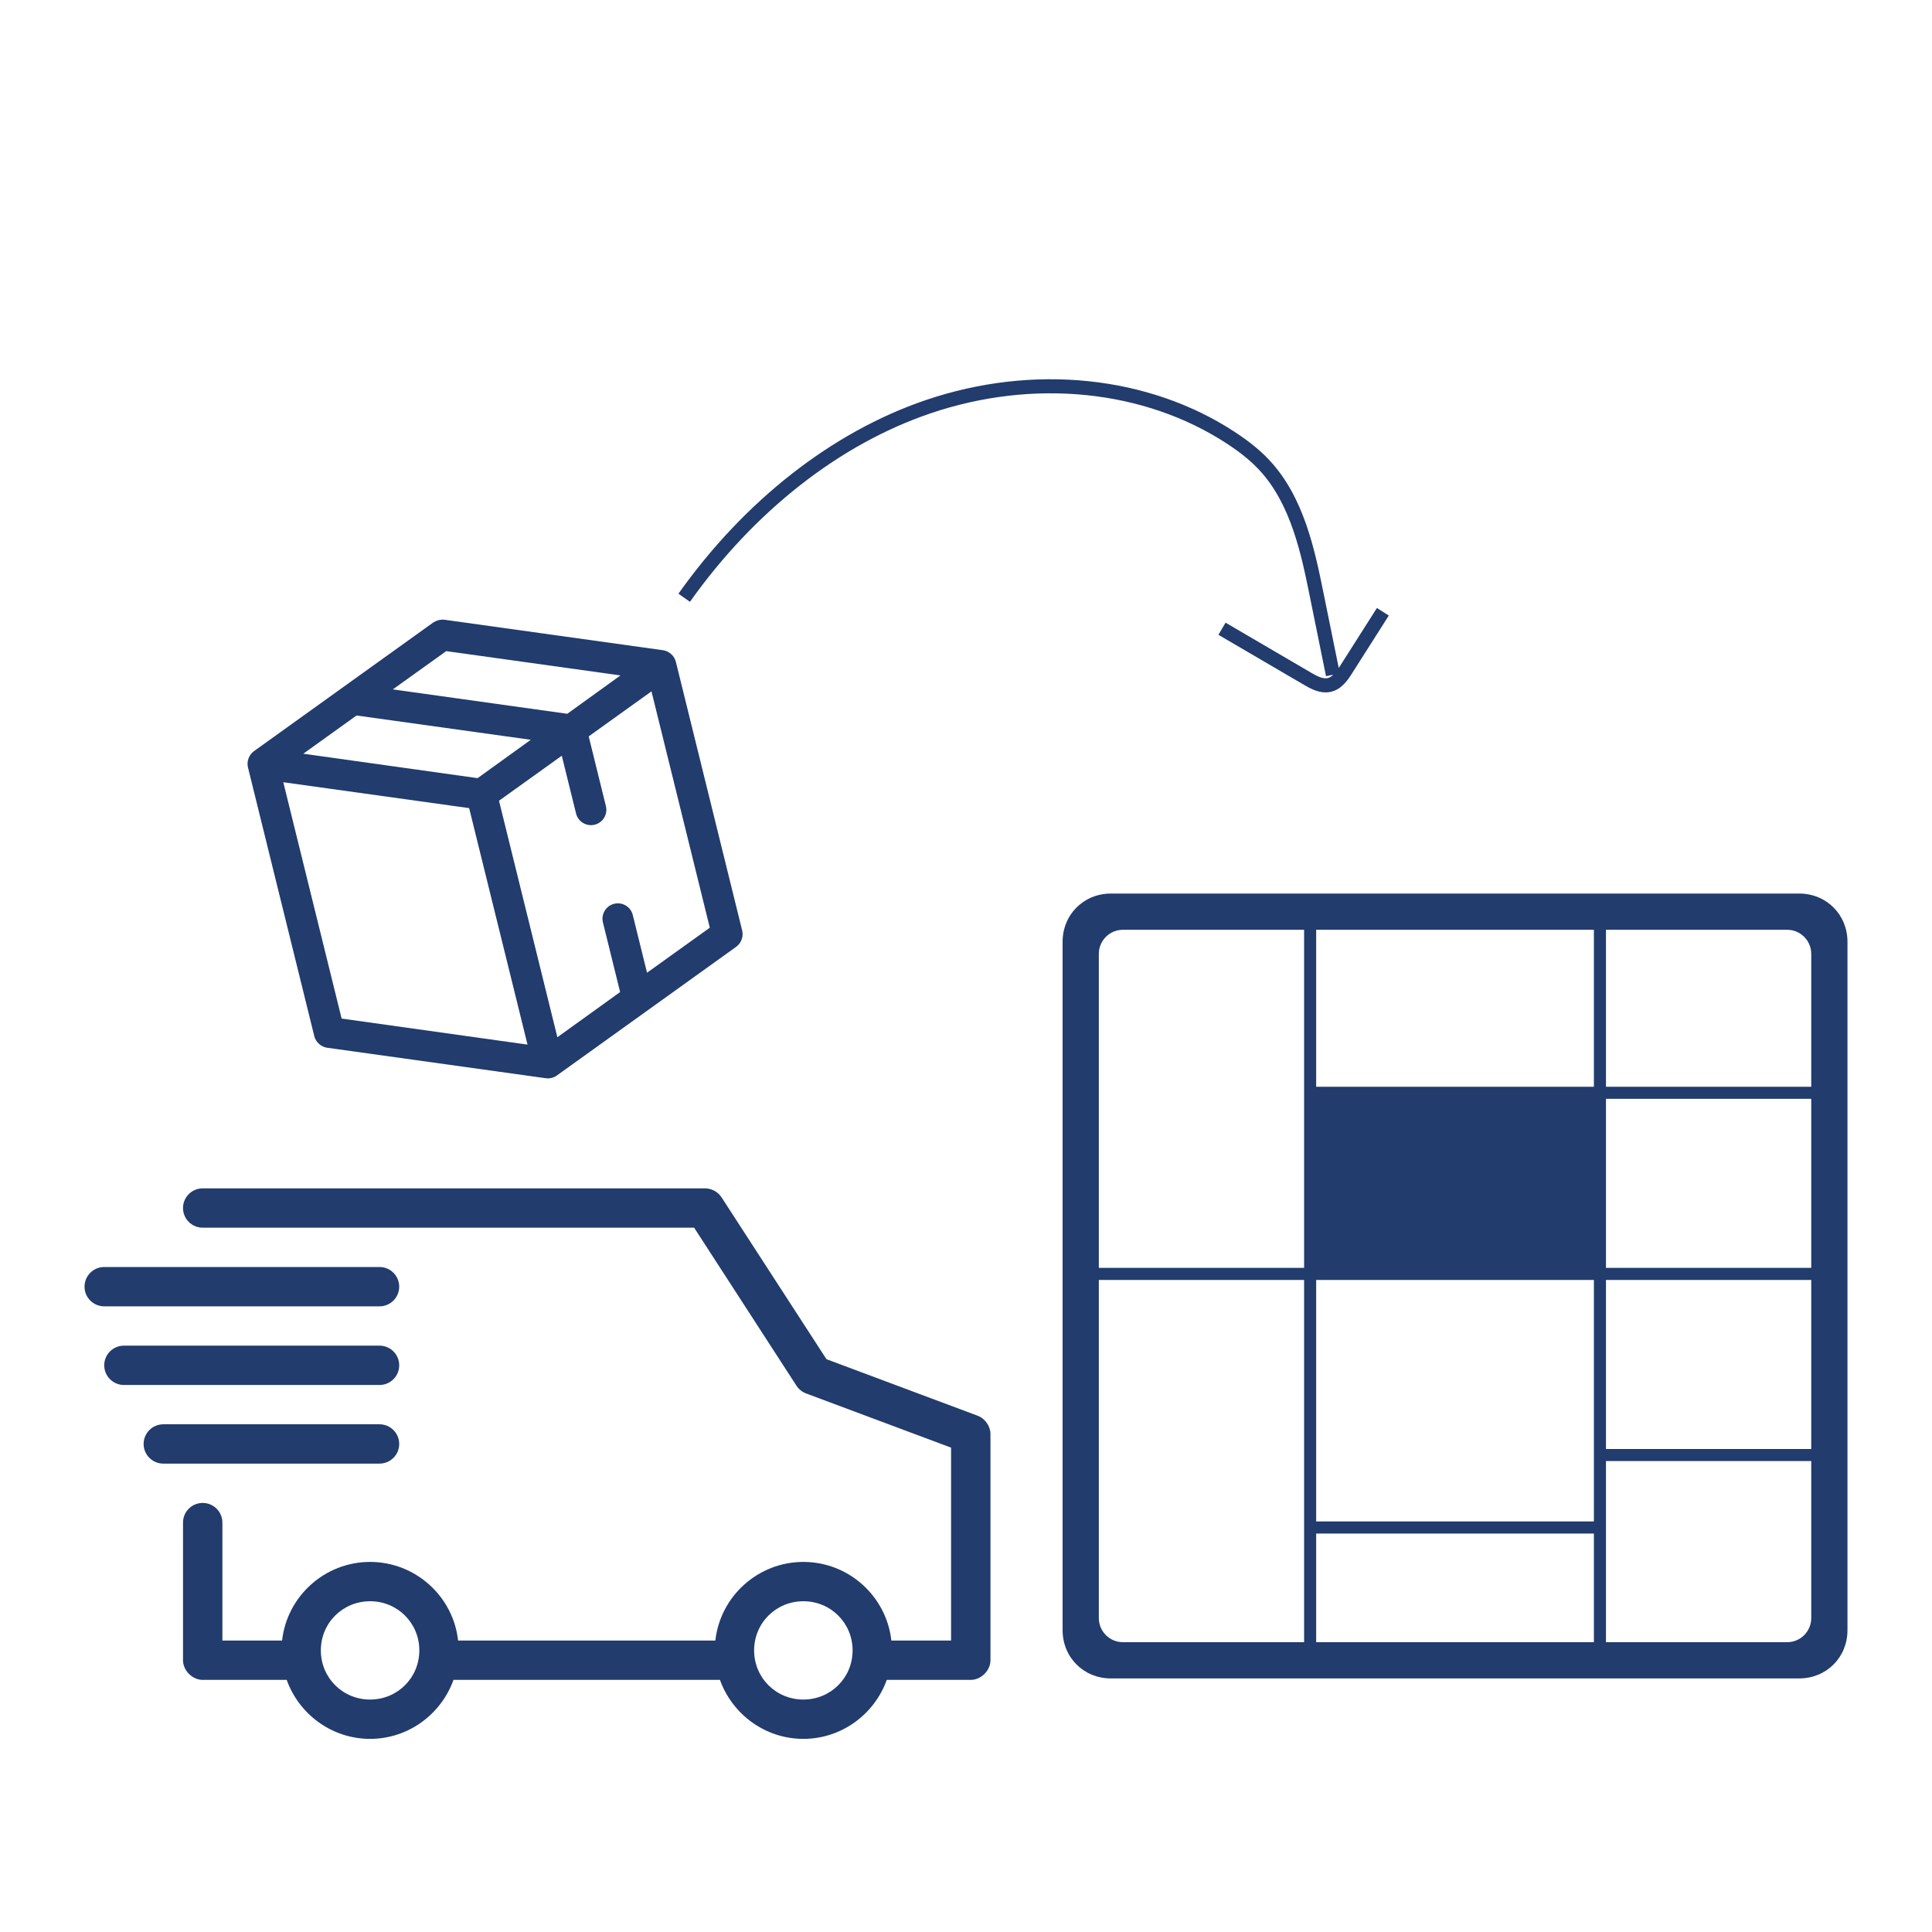 <svg xmlns="http://www.w3.org/2000/svg" width="160" height="160" viewBox="0 0 160 160">
  <g fill="#213C6D" fill-rule="evenodd" transform="translate(7 31)">
    <path d="M59.531,109.749 C57.26,109.749 55.453,107.946 55.453,105.678 C55.453,103.411 57.26,101.608 59.531,101.608 C61.802,101.608 63.608,103.411 63.608,105.678 C63.608,107.946 61.802,109.749 59.531,109.749 M23.649,109.749 C21.378,109.749 19.571,107.946 19.571,105.678 C19.571,103.411 21.378,101.608 23.649,101.608 C25.921,101.608 27.727,103.411 27.727,105.678 C27.727,107.946 25.921,109.749 23.649,109.749 M73.955,86.241 C74.576,86.469 75.026,87.107 75.026,87.768 L75.026,106.493 C75.026,107.345 74.248,108.121 73.394,108.121 L66.438,108.121 C65.421,110.957 62.706,113.006 59.531,113.006 C56.356,113.006 53.639,110.957 52.624,108.121 L30.555,108.121 C29.54,110.957 26.825,113.006 23.649,113.006 C20.475,113.006 17.758,110.957 16.743,108.121 L9.786,108.121 C8.932,108.121 8.156,107.345 8.156,106.493 L8.156,95.095 C8.156,94.195 8.886,93.467 9.786,93.467 C10.688,93.467 11.417,94.195 11.417,95.095 L11.417,104.864 L16.361,104.864 C16.763,101.208 19.885,98.352 23.649,98.352 C27.413,98.352 30.536,101.208 30.938,104.864 L52.243,104.864 C52.644,101.208 55.766,98.352 59.531,98.352 C63.295,98.352 66.416,101.208 66.818,104.864 L71.764,104.864 L71.764,88.887 L59.786,84.41 C59.455,84.292 59.164,84.066 58.97,83.774 L50.484,70.671 L9.786,70.671 C8.886,70.671 8.156,69.942 8.156,69.043 C8.156,68.144 8.886,67.415 9.786,67.415 L51.377,67.415 C51.919,67.412 52.455,67.698 52.752,68.153 L61.443,81.561 L73.955,86.241 Z M26.061,88.582 C26.061,89.481 25.331,90.21 24.43,90.21 L6.524,90.21 C5.624,90.21 4.894,89.481 4.894,88.582 C4.894,87.683 5.624,86.954 6.524,86.954 L24.43,86.954 C25.331,86.954 26.061,87.683 26.061,88.582 Z M24.43,77.185 L1.633,77.185 C0.731,77.185 -0,76.456 -0,75.556 C-0,74.657 0.731,73.928 1.633,73.928 L24.43,73.928 C25.33,73.928 26.06,74.657 26.06,75.556 C26.06,76.456 25.33,77.185 24.43,77.185 Z M26.061,82.069 C26.061,82.968 25.331,83.698 24.43,83.698 L3.263,83.698 C2.362,83.698 1.632,82.968 1.632,82.069 C1.632,81.17 2.362,80.441 3.263,80.441 L24.43,80.441 C25.331,80.441 26.061,81.17 26.061,82.069 Z"/>
    <path d="M44,32 L33,32 L21,32 L21,52 L44,52 L44,53 L21,53 L21,62 L20,62 L20,32 L3,32 L3,31 L20,31 L20,3 L21,3 L21,16 L44,16 L44,3 L45,3 L45,23.5 L45,31 L62,31 L62,5 C62,3.895 61.105,3 60,3 L60,3 L5,3 L5,3 C3.895,3 3,3.895 3,5 L3,5 L3,60 C3,61.105 3.895,62 5,62 L60,62 C61.105,62 62,61.105 62,60 L62,32 L45,32 L45,62 L44,62 L44,32 Z M61,0 C63.257,0 65,1.745 65,4 L65,61 C65,63.257 63.257,65 61,65 L4,65 C1.743,65 0,63.257 0,61 L0,4 C0,1.745 1.743,0 4,0 L61,0 Z M45,16 L62,16 L62,17 L45,17 L45,16 Z M45,46 L62,46 L62,47 L45,47 L45,46 Z" transform="translate(81 43)"/>
    <path d="M46.953,26.255 L51.783,45.828 L46.584,49.557 L45.411,44.805 C45.257,44.119 44.575,43.688 43.889,43.842 C43.876,43.845 43.863,43.848 43.85,43.851 C43.169,44.027 42.76,44.721 42.935,45.402 C42.936,45.407 42.938,45.411 42.938,45.415 L44.356,51.158 L39.159,54.899 L34.325,35.314 L39.525,31.586 L40.701,36.35 C40.86,37.035 41.544,37.462 42.229,37.303 C42.914,37.144 43.341,36.46 43.182,35.775 C43.179,35.763 43.177,35.752 43.174,35.74 L41.753,29.984 L46.953,26.255 Z M16.461,33.781 L31.853,35.925 L36.687,55.51 L21.292,53.353 L16.461,33.781 Z M22.528,28.254 L36.959,30.266 L32.552,33.443 L18.118,31.419 L22.528,28.254 Z M29.956,22.923 L44.387,24.935 L39.979,28.113 L25.533,26.092 L29.956,22.923 Z M29.285,20.371 C29.126,20.415 28.988,20.482 28.879,20.553 L14.024,31.213 C13.612,31.511 13.411,32.071 13.538,32.563 L19.029,54.813 C19.15,55.302 19.586,55.697 20.085,55.769 L38.194,58.293 C38.517,58.34 38.857,58.256 39.121,58.065 L53.976,47.404 C54.384,47.109 54.586,46.556 54.465,46.067 L48.974,23.817 C48.857,23.322 48.418,22.921 47.915,22.849 L29.806,20.324 C29.621,20.304 29.443,20.326 29.285,20.371 L29.285,20.371 Z M103.567,24.846 L103.959,24.767 L103.959,24.766 L103.567,24.846 Z M103.868,24.315 C103.912,24.249 103.957,24.184 104,24.116 L107.03,19.352 L108.014,19.977 L104.986,24.741 C104.673,25.236 104.146,26.067 103.249,26.286 C103.095,26.324 102.94,26.342 102.787,26.342 C102.059,26.342 101.397,25.955 100.973,25.706 L93.904,21.572 L94.495,20.566 L101.564,24.701 C102.05,24.986 102.555,25.255 102.971,25.155 C103.131,25.115 103.275,25.008 103.414,24.877 L102.814,24.998 L101.471,18.38 C100.782,14.981 99.924,10.748 97.285,7.921 C96.589,7.174 95.739,6.481 94.612,5.743 C87.776,1.269 78.593,0.331 70.044,3.237 C62.526,5.792 55.458,11.334 50.139,18.841 L49.186,18.168 C54.643,10.462 61.92,4.767 69.668,2.133 C78.557,-0.887 88.12,0.098 95.253,4.769 C96.462,5.559 97.379,6.309 98.14,7.126 C101.004,10.195 101.897,14.605 102.616,18.149 L103.868,24.315 L103.868,24.315 Z"/>
  </g>
</svg>

